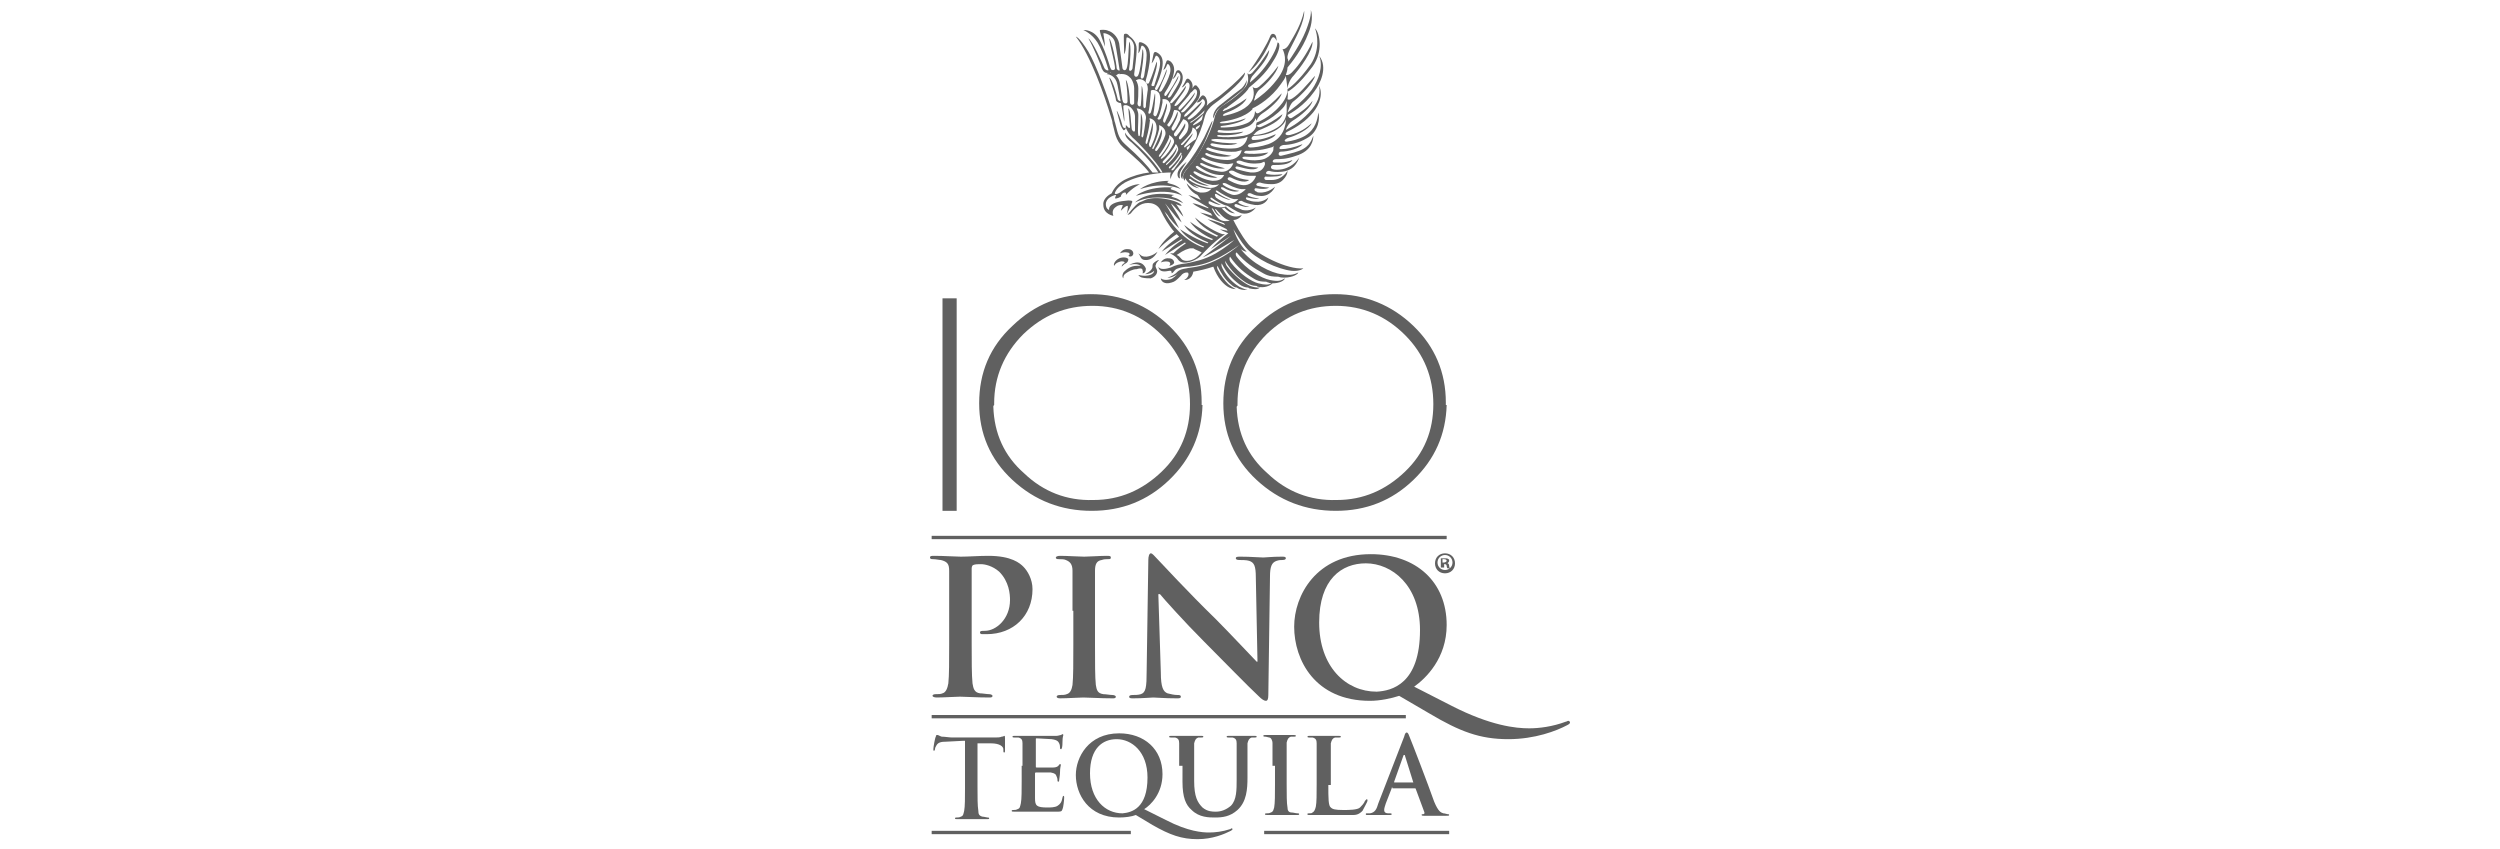 <?xml version="1.0" encoding="utf-8"?>
<!-- Generator: Adobe Illustrator 22.0.1, SVG Export Plug-In . SVG Version: 6.00 Build 0)  -->
<svg version="1.1" id="Layer_1" xmlns="http://www.w3.org/2000/svg" xmlns:xlink="http://www.w3.org/1999/xlink" x="0px" y="0px"
	 viewBox="0 0 300 101.9" style="enable-background:new 0 0 300 101.9;" xml:space="preserve">
<style type="text/css">
	.st0{fill:#606060;}
</style>
<g>
	<path class="st0" d="M113.9,73.3c0-3.4,0-4,0-4.8c0-0.8-0.2-1.1-1-1.3c-0.2,0-0.6-0.1-0.9-0.1c-0.2,0-0.4,0-0.4-0.2
		c0-0.2,0.2-0.2,0.5-0.2c1.2,0,2.6,0.1,3.2,0.1c0.9,0,2.2-0.1,3.3-0.1c2.8,0,3.8,0.9,4.2,1.3c0.5,0.5,1.1,1.5,1.1,2.7
		c0,3.2-2.3,5.4-5.5,5.4c-0.1,0-0.4,0-0.5,0c-0.1,0-0.3,0-0.3-0.2c0-0.2,0.2-0.2,0.6-0.2c1.3,0,3-1.4,3-3.7c0-0.7-0.1-2.2-1.3-3.4
		c-0.8-0.7-1.7-0.9-2.2-0.9c-0.3,0-0.7,0-0.9,0.1c-0.1,0-0.2,0.2-0.2,0.4v9c0,2.1,0,3.8,0.1,4.8c0.1,0.6,0.2,1.1,0.9,1.2
		c0.3,0,0.8,0.1,1.1,0.1c0.2,0,0.4,0.1,0.4,0.2c0,0.2-0.2,0.2-0.4,0.2c-1.5,0-2.9-0.1-3.5-0.1c-0.5,0-1.9,0.1-2.8,0.1
		c-0.3,0-0.5-0.1-0.5-0.2c0-0.1,0.1-0.2,0.4-0.2c0.3,0,0.6,0,0.8-0.1c0.4-0.1,0.6-0.6,0.7-1.2c0.1-0.9,0.1-2.7,0.1-4.8V73.3z"/>
	<path class="st0" d="M128.7,73.3c0-3.4,0-4,0-4.8c0-0.8-0.3-1.1-0.8-1.3c-0.2-0.1-0.5-0.1-0.8-0.1c-0.2,0-0.4,0-0.4-0.2
		c0-0.1,0.2-0.2,0.5-0.2c0.9,0,2.3,0.1,2.9,0.1c0.6,0,1.9-0.1,2.7-0.1c0.3,0,0.5,0,0.5,0.2c0,0.2-0.1,0.2-0.4,0.2
		c-0.2,0-0.4,0-0.7,0.1c-0.6,0.1-0.8,0.5-0.8,1.3c0,0.7,0,1.3,0,4.8v4c0,2.2,0,4,0.1,4.9c0.1,0.6,0.2,1,0.9,1.1
		c0.3,0,0.8,0.1,1.1,0.1c0.2,0,0.4,0.1,0.4,0.2c0,0.2-0.2,0.2-0.4,0.2c-1.5,0-2.9-0.1-3.5-0.1c-0.5,0-1.9,0.1-2.8,0.1
		c-0.3,0-0.4-0.1-0.4-0.2c0-0.1,0.1-0.2,0.4-0.2c0.3,0,0.6,0,0.8-0.1c0.4-0.1,0.6-0.5,0.7-1.1c0.1-0.9,0.1-2.7,0.1-4.9V73.3z"/>
	<path class="st0" d="M139.3,80.7c0,1.8,0.3,2.3,0.8,2.5c0.4,0.1,0.8,0.2,1.2,0.2c0.2,0,0.4,0,0.4,0.2c0,0.2-0.2,0.2-0.5,0.2
		c-1.5,0-2.4-0.1-2.8-0.1c-0.2,0-1.3,0.1-2.4,0.1c-0.3,0-0.5,0-0.5-0.2c0-0.1,0.1-0.2,0.4-0.2c0.3,0,0.7,0,1-0.1
		c0.6-0.2,0.7-0.8,0.7-2.8l0.2-13.3c0-0.4,0.1-0.8,0.3-0.8c0.2,0,0.4,0.3,0.8,0.7c0.3,0.3,3.7,4,7,7.2c1.5,1.5,4.6,4.8,4.9,5.1h0.1
		l-0.2-10.1c0-1.4-0.2-1.8-0.8-2c-0.3-0.1-0.9-0.1-1.2-0.1c-0.3,0-0.4-0.1-0.4-0.2c0-0.2,0.2-0.2,0.6-0.2c1.2,0,2.2,0.1,2.7,0.1
		c0.2,0,1.1-0.1,2.2-0.1c0.3,0,0.5,0,0.5,0.2c0,0.1-0.1,0.2-0.4,0.2c-0.2,0-0.4,0-0.7,0.1c-0.6,0.2-0.8,0.7-0.8,1.9l-0.2,14.2
		c0,0.5-0.1,0.7-0.3,0.7c-0.2,0-0.5-0.2-0.8-0.5c-1.4-1.3-4.3-4.3-6.6-6.6c-2.4-2.4-4.9-5.2-5.3-5.7H139L139.3,80.7z"/>
	<path class="st0" d="M167.9,83.5c-0.9,0.3-2.3,0.6-3.5,0.6c-6.6,0-9.1-4.9-9.1-8.9c0-3.7,2.6-8.7,9.2-8.7c5.4,0,9.1,3.3,9.1,8.5
		c0,4-2.5,6.4-3.9,7.4l4.5,2.3c4.7,2.4,7.7,2.7,9.3,2.7c1.2,0,2.8-0.2,4.4-0.8c0.1,0,0.2-0.1,0.3-0.1c0.1,0,0.2,0.1,0.2,0.2
		c0,0.1-0.1,0.2-0.3,0.3c-1.3,0.7-3.9,1.7-7.1,1.7c-3.4,0-5.8-0.9-9.5-3.1L167.9,83.5z M170.4,75.6c0-5.4-3.4-8-6.5-8
		c-2.9,0-5.6,1.9-5.6,7.1c0,5.3,3.2,8.3,6.9,8.3C167,82.9,170.4,82.1,170.4,75.6z"/>
	<g>
		<path class="st0" d="M159.4,94.2c0,1.6,0,2.5,0.3,2.7c0.2,0.2,0.5,0.3,1.5,0.3c0.6,0,1.7,0,2-0.3c0.2-0.2,0.5-0.5,0.6-0.8
			c0.1-0.1,0.2-0.2,0.2-0.2c0.1,0,0.1,0.1,0.1,0.2c0,0.1-0.4,0.8-0.6,1.2c-0.2,0.2-0.5,0.5-1.1,0.5c-0.9,0-1.7,0-2.3,0
			c-0.6,0-1,0-1.5,0c-0.1,0-0.4,0-0.7,0c-0.3,0-0.6,0-0.8,0c-0.2,0-0.2,0-0.2-0.1c0-0.1,0-0.1,0.2-0.1c0.2,0,0.3,0,0.4-0.1
			c0.2-0.1,0.3-0.3,0.4-0.7c0.1-0.5,0.1-1.5,0.1-2.7v-2.2c0-1.9,0-2.3,0-2.7c0-0.4-0.1-0.6-0.5-0.7c-0.1,0-0.2,0-0.4,0
			c-0.1,0-0.2,0-0.2-0.1c0-0.1,0.1-0.1,0.3-0.1c0.6,0,1.3,0,1.7,0c0.3,0,1.2,0,1.7,0c0.2,0,0.3,0,0.3,0.1c0,0.1-0.1,0.1-0.2,0.1
			c-0.1,0-0.3,0-0.5,0c-0.3,0.1-0.4,0.3-0.5,0.7c0,0.4,0,0.8,0,2.7V94.2z"/>
		<path class="st0" d="M167.1,94.5c-0.1,0-0.1,0-0.1,0.1l-0.7,1.8c-0.1,0.3-0.2,0.6-0.2,0.8c0,0.2,0.1,0.4,0.5,0.4h0.2
			c0.1,0,0.2,0,0.2,0.1c0,0.1-0.1,0.1-0.2,0.1c-0.4,0-0.9,0-1.3,0c-0.1,0-0.8,0-1.4,0c-0.2,0-0.2,0-0.2-0.1c0-0.1,0-0.1,0.1-0.1
			c0.1,0,0.3,0,0.4,0c0.6-0.1,0.8-0.5,1-1.2l3.1-8c0.1-0.4,0.2-0.5,0.3-0.5c0.1,0,0.2,0.1,0.3,0.4c0.3,0.7,2.3,5.9,3,7.9
			c0.5,1.2,0.8,1.3,1.1,1.4c0.2,0,0.4,0.1,0.5,0.1c0.1,0,0.2,0,0.2,0.1c0,0.1-0.1,0.1-0.6,0.1c-0.4,0-1.3,0-2.3,0
			c-0.2,0-0.4,0-0.4-0.1c0-0.1,0-0.1,0.2-0.1c0.1,0,0.2-0.1,0.1-0.3l-1-2.7c0-0.1-0.1-0.1-0.1-0.1H167.1z M169.6,93.9
			C169.7,93.9,169.7,93.9,169.6,93.9l-1-3.2c0-0.1,0-0.1-0.1-0.1s-0.1,0.1-0.1,0.1l-1.1,3.1c0,0.1,0,0.1,0,0.1H169.6z"/>
	</g>
	<path class="st0" d="M115.5,88.9l-1.9,0.1c-0.7,0-1,0.1-1.2,0.4c-0.1,0.2-0.2,0.3-0.2,0.5c0,0.1-0.1,0.2-0.1,0.2
		c-0.1,0-0.1-0.1-0.1-0.2c0-0.2,0.2-1.4,0.3-1.5c0-0.2,0.1-0.2,0.2-0.2c0.1,0,0.2,0.1,0.5,0.2c0.4,0,0.9,0.1,1.3,0.1h5
		c0.4,0,0.7,0,0.9-0.1c0.2,0,0.3-0.1,0.3-0.1c0.1,0,0.1,0.1,0.1,0.3c0,0.3,0,1.2,0,1.5c0,0.1,0,0.2-0.1,0.2c-0.1,0-0.1-0.1-0.1-0.3
		l0-0.1c0-0.3-0.4-0.7-1.5-0.7l-1.6,0v5.3c0,1.2,0,2.2,0.1,2.8c0,0.4,0.1,0.6,0.5,0.7c0.2,0,0.5,0.1,0.6,0.1c0.1,0,0.2,0,0.2,0.1
		c0,0.1-0.1,0.1-0.2,0.1c-0.8,0-1.6,0-2,0c-0.3,0-1.1,0-1.6,0c-0.2,0-0.3,0-0.3-0.1c0-0.1,0.1-0.1,0.2-0.1c0.2,0,0.3,0,0.5-0.1
		c0.3-0.1,0.3-0.3,0.4-0.7c0.1-0.5,0.1-1.6,0.1-2.7V88.9z"/>
	<path class="st0" d="M122.7,91.9c0-2,0-2.3,0-2.7c0-0.4-0.1-0.6-0.5-0.7c-0.1,0-0.3,0-0.5,0c-0.1,0-0.2,0-0.2-0.1
		c0-0.1,0.1-0.1,0.3-0.1c0.3,0,0.7,0,1,0c0.3,0,0.6,0,0.8,0c0.4,0,2.9,0,3.2,0c0.2,0,0.4-0.1,0.5-0.1c0.1,0,0.1-0.1,0.2-0.1
		c0.1,0,0.1,0.1,0.1,0.1c0,0.1-0.1,0.2-0.1,0.8c0,0.1,0,0.7-0.1,0.8c0,0.1,0,0.1-0.1,0.1c-0.1,0-0.1-0.1-0.1-0.2
		c0-0.1,0-0.3-0.1-0.5c-0.1-0.2-0.2-0.4-0.9-0.5c-0.2,0-1.6-0.1-1.8-0.1c-0.1,0-0.1,0-0.1,0.1v3.3c0,0.1,0,0.1,0.1,0.1
		c0.3,0,1.7,0,2,0c0.3,0,0.5-0.1,0.6-0.2c0.1-0.1,0.1-0.2,0.2-0.2c0.1,0,0.1,0,0.1,0.1c0,0.1-0.1,0.3-0.1,0.9c0,0.3-0.1,0.8-0.1,0.9
		c0,0.1,0,0.2-0.1,0.2c-0.1,0-0.1-0.1-0.1-0.1c0-0.1,0-0.3-0.1-0.5c-0.1-0.3-0.2-0.4-0.7-0.5c-0.2,0-1.5,0-1.8,0
		c-0.1,0-0.1,0.1-0.1,0.1v1c0,0.4,0,1.6,0,2c0,0.9,0.2,1.1,1.5,1.1c0.3,0,0.9,0,1.2-0.2c0.3-0.2,0.5-0.4,0.6-1
		c0-0.1,0.1-0.2,0.1-0.2c0.1,0,0.1,0.1,0.1,0.2c0,0.3-0.1,1.2-0.2,1.4c-0.1,0.3-0.2,0.3-0.7,0.3c-1,0-1.7,0-2.2,0
		c-0.5,0-0.9,0-1.3,0c-0.1,0-0.4,0-0.7,0c-0.3,0-0.6,0-0.9,0c-0.2,0-0.3,0-0.3-0.1c0-0.1,0.1-0.1,0.2-0.1c0.2,0,0.3,0,0.5-0.1
		c0.3-0.1,0.3-0.3,0.4-0.7c0.1-0.5,0.1-1.6,0.1-2.7V91.9z"/>
	<path class="st0" d="M136.3,97.8c-0.5,0.2-1.3,0.3-2,0.3c-3.7,0-5.2-2.8-5.2-5.1c0-2.1,1.5-5,5.2-5c3,0,5.2,1.9,5.2,4.9
		c0,2.3-1.4,3.7-2.2,4.2l2.6,1.3c2.7,1.4,4.4,1.5,5.2,1.5c0.7,0,1.6-0.1,2.5-0.4c0.1,0,0.1-0.1,0.2-0.1c0.1,0,0.1,0.1,0.1,0.1
		c0,0.1-0.1,0.1-0.2,0.2c-0.8,0.4-2.2,1-4,1c-1.9,0-3.3-0.5-5.4-1.7L136.3,97.8z M137.7,93.3c0-3.1-1.9-4.6-3.7-4.6
		c-1.7,0-3.2,1.1-3.2,4.1c0,3.1,1.8,4.8,3.9,4.8C135.8,97.5,137.7,97,137.7,93.3z"/>
	<path class="st0" d="M141.5,91.9c0-2,0-2.3,0-2.7c0-0.4-0.1-0.6-0.5-0.7c-0.1,0-0.3,0-0.5,0c-0.1,0-0.2,0-0.2-0.1
		c0-0.1,0.1-0.1,0.3-0.1c0.7,0,1.5,0,1.9,0c0.3,0,1.1,0,1.6,0c0.2,0,0.3,0,0.3,0.1c0,0.1-0.1,0.1-0.2,0.1c-0.1,0-0.2,0-0.4,0
		c-0.3,0.1-0.4,0.3-0.5,0.7c0,0.4,0,0.8,0,2.7v1.8c0,1.9,0.4,2.6,1,3.2c0.6,0.5,1.2,0.5,1.6,0.5c0.6,0,1.2-0.2,1.8-0.7
		c0.7-0.7,0.7-1.9,0.7-3.2v-1.6c0-2,0-2.3,0-2.7c0-0.4-0.1-0.6-0.5-0.7c-0.1,0-0.3,0-0.5,0c-0.1,0-0.2,0-0.2-0.1
		c0-0.1,0.1-0.1,0.3-0.1c0.7,0,1.5,0,1.5,0c0.2,0,1,0,1.5,0c0.2,0,0.3,0,0.3,0.1c0,0.1-0.1,0.1-0.2,0.1c-0.1,0-0.2,0-0.4,0
		c-0.3,0.1-0.4,0.3-0.5,0.7c0,0.4,0,0.8,0,2.7v1.4c0,1.4-0.1,2.9-1.2,3.9c-0.9,0.8-1.8,0.9-2.7,0.9c-0.7,0-1.9,0-2.8-0.9
		c-0.7-0.6-1.1-1.5-1.1-3.4V91.9z"/>
	<path class="st0" d="M152.7,91.9c0-2,0-2.3,0-2.7c0-0.4-0.2-0.7-0.4-0.7c-0.1,0-0.3-0.1-0.5-0.1c-0.1,0-0.2,0-0.2-0.1
		c0-0.1,0.1-0.1,0.3-0.1c0.5,0,1.3,0,1.7,0c0.3,0,1.1,0,1.6,0c0.2,0,0.3,0,0.3,0.1c0,0.1-0.1,0.1-0.2,0.1c-0.1,0-0.2,0-0.4,0
		c-0.3,0.1-0.4,0.3-0.5,0.7c0,0.4,0,0.8,0,2.7v2.3c0,1.2,0,2.3,0.1,2.8c0,0.3,0.1,0.6,0.5,0.6c0.2,0,0.5,0.1,0.7,0.1
		c0.1,0,0.2,0,0.2,0.1c0,0.1-0.1,0.1-0.2,0.1c-0.8,0-1.6,0-2,0c-0.3,0-1.1,0-1.6,0c-0.2,0-0.3,0-0.3-0.1c0-0.1,0.1-0.1,0.2-0.1
		c0.2,0,0.3,0,0.5-0.1c0.3-0.1,0.3-0.3,0.4-0.6c0.1-0.5,0.1-1.6,0.1-2.8V91.9z"/>
	<rect x="111.8" y="64.3" class="st0" width="61.8" height="0.4"/>
	<rect x="111.8" y="85.8" class="st0" width="56.9" height="0.4"/>
	<rect x="111.8" y="99.7" class="st0" width="23.9" height="0.4"/>
	<rect x="151.7" y="99.7" class="st0" width="22.2" height="0.4"/>
	<path class="st0" d="M113.1,54.1V35.8h1.7V43v18.3h-1.7V54.1z"/>
	<path class="st0" d="M144.3,48.6c-0.1,3.5-1.4,6.5-4,9c-2.6,2.5-5.7,3.7-9.3,3.7c-3.6,0-6.8-1.2-9.5-3.7c-2.7-2.5-4-5.6-4-9.2
		c0-3.7,1.3-6.8,4-9.3c2.7-2.6,5.8-3.8,9.4-3.8c3.6,0,6.8,1.3,9.4,3.8c2.6,2.5,3.9,5.6,3.9,9.2c0,0,0,0,0,0.1c0,0,0,0,0,0.1
		c0,0,0,0,0,0.1C144.3,48.6,144.3,48.6,144.3,48.6L144.3,48.6z M119.2,48.8c0.1,3.2,1.3,5.9,3.7,8c2.3,2.2,5.1,3.3,8.3,3.2
		c3.2,0,5.9-1.2,8.2-3.4c2.3-2.2,3.4-4.9,3.4-8.1c0-3.2-1.1-6-3.4-8.3c-2.3-2.3-5.1-3.5-8.3-3.5c-3.2,0-5.9,1.1-8.3,3.4
		c-2.3,2.3-3.5,5.1-3.5,8.3c0,0,0,0.1,0,0.2C119.2,48.7,119.2,48.7,119.2,48.8L119.2,48.8z"/>
	<path class="st0" d="M173.6,48.6c-0.1,3.5-1.4,6.5-4,9c-2.6,2.5-5.7,3.7-9.3,3.7c-3.6,0-6.8-1.2-9.5-3.7c-2.7-2.5-4-5.6-4-9.2
		c0-3.7,1.3-6.8,4-9.3c2.7-2.6,5.8-3.8,9.4-3.8c3.6,0,6.8,1.3,9.4,3.8c2.6,2.5,3.9,5.6,3.9,9.2c0,0,0,0,0,0.1c0,0,0,0,0,0.1
		c0,0,0,0,0,0.1C173.5,48.6,173.5,48.6,173.6,48.6L173.6,48.6z M148.4,48.8c0.1,3.2,1.3,5.9,3.7,8c2.3,2.2,5.1,3.3,8.3,3.2
		c3.2,0,5.9-1.2,8.2-3.4c2.3-2.2,3.4-4.9,3.4-8.1c0-3.2-1.1-6-3.4-8.3c-2.3-2.3-5.1-3.5-8.3-3.5c-3.2,0-5.9,1.1-8.3,3.4
		c-2.3,2.3-3.5,5.1-3.5,8.3c0,0,0,0.1,0,0.2C148.5,48.7,148.5,48.7,148.4,48.8L148.4,48.8z"/>
	<path class="st0" d="M130,3.6c0,0,1,0.4,1.7,1.5c0.8,1.3,1.4,3.6,1.4,3.6l0.3,0c0,0-0.6-2.3-1.4-3.8C131.3,3.5,130,3.6,130,3.6z"/>
	<path class="st0" d="M134.5,8.2c0,0.4-0.4,0.3-0.5,0c0-0.5-0.6-3.4-0.9-3.6c0.2,1.3,0.7,3,0.7,3.6c0,0.3-0.5,0.3-0.6-0.1
		c-0.1,0.2,0.1,0.7,0.1,0.7l0.6,0.3c0,0,0.2-0.3,0.7-0.3C134.6,8.6,134.6,8.3,134.5,8.2z"/>
	<path class="st0" d="M134.7,12c-0.1,0.3-0.6,0.1-0.6-0.2c-0.1-0.5-0.6-2.3-1-2.5c0.4,1.1,0.8,2.4,0.8,2.6c0,0.2,0.1,0.3,0.3,0.4
		c0.2,0.1,0.3,0,0.5,0.2C134.7,12.3,134.7,12.3,134.7,12z"/>
	<path class="st0" d="M133.2,8.3c-0.2,0.3-0.6,0.1-0.7-0.2c-0.2-0.5-1.4-3.2-1.9-3.5c0.5,0.8,1.6,3.4,1.6,3.6
		c0.1,0.2,0.2,0.4,0.4,0.5c0.2,0.1,0.4,0,0.6,0.1L133.2,8.3z"/>
	<g>
		<path class="st0" d="M134.1,24.7c0.2-0.1,0.4-0.1,0.6-0.1c0.1,0-0.1,0.3-0.2,0.7c0.4-0.4,0.6-0.6,0.8-0.6c0.1,0,0,0.7-0.1,1
			c0.1-0.2,0.6-1.1,0.6-1.3c0.1-0.1,0.1-0.3,0-0.3c-0.1,0-0.2-0.1-0.8,0c-2.2,0.2-1.9,1.1-1.9,1.1s-0.4-0.1-0.4-0.7
			c0-0.7,0.8-1,1.1-1.1c0.1,0,0.2,0,0.1,0.1c-0.1,0.2-0.1,0.3-0.1,0.3c0.2,0.1,0.7-0.2,0.7-0.2c0-0.2,0.2-0.5,0.5-0.5
			c0.2,0,0.1,0.3,0.1,0.3c0.8-0.9,1.7-1.3,1.7-1.3c-0.8,0-1.6,0.4-2.4,1c-0.5,0.3-0.7,0.2-0.6,0c0.2-0.5,0.7-0.9,1.2-1.2
			c1.9-1,4.5-1.2,5.5-1.2c-0.1,0.3-0.1,0.6,0,0.8c0-0.3,0.2-0.8,0.9-1.5c1.4-1.5,2.6-3.6,3.2-6.1c0.1-0.3,0.2-0.6,0.7-1.1
			c0.3-0.3,0.8-0.6,1.4-1.1c2.6-2.1,2.7-2.7,2.7-3c-0.2,0.2-0.7,0.9-2.9,2.7c-0.5,0.4-1,0.7-1.4,1c-0.1,0.1-0.2,0.2-0.3,0.3
			c0.1-0.3,0.1-0.6-0.1-1c-0.2-0.3-0.4-0.3-0.5-0.2c-0.1,0.1-0.2,0.2-0.6,0.8c0.5,0,0.6-0.4,0.7-0.4c0.2,0,0.5,0.4,0.1,0.9
			c-0.6,0.8-1.2,1.3-1.6,1.5c-0.2,0.1-0.4,0-0.2-0.2c0.8-0.8,1.7-1.6,1.6-1.9c-0.5,0.5-1.2,1.2-1.8,1.7c-0.3,0.2-0.4,0.1-0.2-0.2
			c0.5-0.5,1.3-1.3,1.6-1.8c0.3-0.6,0.3-1.1-0.1-1.5c-0.1-0.2-0.3-0.2-0.4-0.1c-0.1,0.1-0.2,0.3-0.6,0.9c0.4-0.1,0.5-0.5,0.7-0.5
			c0.2,0,0.4,0.3,0.1,1c-0.3,0.5-0.8,1.1-1.3,1.6c-0.3,0.3-0.6,0.2-0.4,0c0.8-0.9,1.6-1.8,1.6-2.2c-0.5,0.7-1,1.3-1.7,2
			c-0.2,0.2-0.4,0-0.2-0.3c0.4-0.5,1.1-1.2,1.4-1.7c0.3-0.6,0.3-1.1-0.1-1.5c-0.2-0.2-0.3-0.2-0.4-0.1c-0.1,0-0.1,0.3-0.6,1
			c0.4-0.1,0.5-0.6,0.7-0.6c0.2,0,0.4,0.3,0.1,1c-0.2,0.5-0.7,1.1-1.2,1.6c-0.3,0.3-0.6,0.3-0.4,0c0.6-1,1.4-1.8,1.3-2.2
			c-0.5,0.7-0.9,1.3-1.6,2c-0.2,0.2-0.4,0.1-0.2-0.2c0.4-0.5,1-1.4,1.3-2.1c0.2-0.6,0.2-1.1-0.2-1.5c-0.1-0.1-0.3-0.1-0.4,0
			c-0.1,0.1-0.1,0.3-0.5,1c0.4-0.2,0.5-0.7,0.6-0.8c0.1,0,0.5,0.2,0.3,0.9c-0.2,0.6-0.7,1.3-1,1.8c0,0,0,0,0,0
			c-0.2,0.4-0.6,0.4-0.4,0.1c0.5-1.1,1.3-2,1.2-2.4c-0.4,0.8-0.8,1.5-1.4,2.3c-0.2,0.3-0.4,0-0.2-0.3c0.4-0.6,0.9-1.5,1-2.1
			c0.2-0.7,0.1-1.2-0.3-1.6c-0.3-0.2-0.4-0.2-0.5-0.1c-0.1,0.2-0.1,0.3-0.4,1.1c0.4-0.2,0.4-0.7,0.5-0.7c0.1-0.1,0.5,0.3,0.3,1.1
			c-0.2,0.7-0.6,1.5-1,2.1c-0.2,0.2-0.4,0.1-0.3-0.1c0.4-1.1,1-2.1,0.9-2.5c-0.3,0.8-0.6,1.6-1.1,2.4c-0.1,0.2-0.3,0.1-0.3-0.1
			c0.3-0.6,0.8-1.8,0.9-2.7c0.1-0.8-0.1-1.2-0.5-1.5c-0.3-0.2-0.4-0.2-0.5-0.1c-0.1,0.1-0.1,0.4-0.3,1.3c0.3-0.3,0.4-0.8,0.5-0.9
			c0.1-0.1,0.6,0.2,0.5,1.1c-0.1,0.8-0.5,1.8-0.7,2.5c-0.2,0.1-0.4,0-0.3-0.2c0.2-0.7,0.8-2.3,0.6-2.7c-0.3,0.9-0.5,1.6-0.9,2.5
			c-0.1,0.3-0.5,0.1-0.4-0.3c0.2-0.6,0.5-2,0.5-2.8c0-0.8-0.2-1.2-0.6-1.5c-0.3-0.2-0.6-0.3-0.7-0.2c-0.1,0.1,0,0.4-0.1,1.3
			c0.3-0.3,0.3-0.9,0.4-0.9c0.1-0.1,0.6,0.2,0.6,1.1c0,0.8-0.2,1.8-0.3,2.5c0,0,0,0,0,0c-0.1,0.5-0.5,0.4-0.4,0
			c0.1-0.5,0.5-2.9,0.2-3.2c-0.1,1.2-0.3,2.7-0.5,3.1c-0.1,0.3-0.5,0.3-0.5-0.1c0.1-0.8,0.3-2.2,0.3-3c0-0.8-0.5-1.3-0.9-1.6
			C135.3,4,135,4,134.9,4.1c-0.1,0.1,0,1.4,0,2.4c0.3-0.4,0.2-1.9,0.3-2c0.1-0.1,0.9,0.3,0.9,1.2c0,0.6-0.1,1.7-0.2,2.5
			c-0.1,0.4-0.5,0.4-0.4,0c0.1-0.5,0.3-2.9,0-3.2c-0.1,1.2-0.1,2.7-0.3,3.2c-0.1,0.3-0.4,0.3-0.5,0c-0.1-0.8-0.3-2.2-0.4-3
			c-0.2-0.9-0.9-1.4-1.3-1.5c-0.4-0.2-0.9-0.1-1-0.1c-0.1,0.1,0.2,0.9,0.6,2c0-0.5-0.2-1.5-0.2-1.6c0.1-0.1,1.2,0.2,1.4,1.1
			c0.2,0.9,0.5,3,0.6,3.6c0,0.1,0,0.1,0,0.1s0,0,0,0c0,0,0,0,0,0c-0.1,0-0.1,0-0.1,0.1c0.8-0.1,1.1,0.2,1.4,0.5
			c0.3,0.4,0.4,0.9,0.4,1.2c0,0.7,0,1.4,0,1.8c-0.1,0.3-0.5,0.2-0.5-0.1c0-0.5-0.2-2.5-0.5-2.7c0.2,1.3,0.2,2,0.2,2.6
			c0,0.3-0.5,0.3-0.6-0.1c0,0,0,0,0,0c-0.1-0.6-0.2-1.4-0.3-2c-0.2-1.5-1.5-1.5-1.6-1.2c0.3,0,1.1,0.2,1.3,1.3
			c0.3,1.6,0.6,3,0.8,4.4c0.1-0.5-0.1-1.2-0.1-1.8c0,0,0-0.1,0-0.1c0.1-0.1,0.4-0.2,0.9,0.2c0.2,0.2,0.5,0.6,0.5,1.1
			c0,0.7,0,1.2,0,1.6c0,0,0,0,0,0c0,0.4-0.4,0.1-0.4-0.2c-0.1-0.7-0.1-2.2-0.4-2.4c0.1,1.1,0.1,1.4,0.2,2.2c0,0.2-0.1,0.2-0.2,0.1
			c-0.1-0.1-0.2-0.2-0.3-0.3c0,0.1,0,0.2,0,0.3c-0.1,0.1-0.3,0.1-0.4-0.2c-0.2-0.8-0.6-1.8-0.7-1.8c0.1,0.3,0.4,1.6,0.5,1.8
			c0.1,0.2,0.2,0.4,0.3,0.5c0.1,0.1,0.3-0.1,0.3-0.3c0.1,0.3,0.3,0.7,0.8,1.2c0.5,0.4,3,3,3.6,4.2c-0.1,0-0.2,0-0.2,0
			c-0.9-1.5-2.7-3.2-3.4-3.8c-0.4-0.4-0.7-0.6-0.9-1c0,0.2,0,0.6,0.8,1.2c0.8,0.7,2.6,2.6,3.2,3.6c-0.2,0-0.4,0-0.7,0
			c-0.6-0.8-1.5-1.8-3.3-3.4c-0.9-0.8-0.9-1.6-1.2-2.6c-0.1-0.2-0.1-0.5-0.2-0.8c-0.6-2.2-2.1-6.2-3-7.7c-1.1-1.8-1.5-1.8-1.5-1.8
			c1.7,2.1,3.5,7.2,4.2,9.6c0.1,0.3,0.2,0.6,0.2,0.8c0.3,1,0.3,2,1.3,2.9c1.6,1.4,2.4,2.1,3.1,3c-0.9,0.1-2,0.4-3,0.9
			c-0.7,0.4-1.2,0.9-1.5,1.6l0,0c0,0-1.1,0.5-1,1.4c0,1.1,1.2,1.3,1.2,1.3C133.4,25.3,133.6,25,134.1,24.7z M143.3,14.8
			c0.7-0.6,1-0.9,1.1-1.1c-0.1,0.2-0.1,0.5-0.2,0.7c-0.3,0.3-0.7,0.5-0.9,0.6C143.1,15.1,143.1,15,143.3,14.8z M142.5,18
			c0,0-0.1-0.1-0.1-0.3c0.1-0.1,0.3-0.2,0.4-0.3C142.8,17.6,142.7,17.8,142.5,18z M141.8,18.4c-0.2,0.4-0.6,1-1.3,1.7
			c-0.2,0.2-0.3,0.1-0.2-0.1c0.4-0.3,1-1,1.4-1.7c0,0,0,0,0-0.1c0,0,0,0,0,0C141.7,18.3,141.7,18.3,141.8,18.4z M136.6,13.8
			c0-0.3-0.1-0.5-0.2-0.8c0,0,0,0,0,0c1,0.1,1.2,1,1.1,1.3c-0.1,0.8-0.2,1.5-0.3,2c-0.1,0.4-0.3,0.1-0.2-0.2c0.1-0.7,0.2-2-0.1-2.5
			c0,0.6,0,1.4-0.1,2.5c0,0.3-0.2,0.3-0.2,0.1C136.5,15.8,136.6,15,136.6,13.8z M138,14.2c0.8,0.2,0.8,1,0.8,1.3
			c-0.1,0.9-0.5,1.7-0.7,2.1c-0.1,0.2-0.3-0.2-0.2-0.4c0.2-0.6,0.6-1.9,0.4-2.5c-0.1,0.6-0.3,1.3-0.6,2.4c-0.1,0.3-0.3,0.2-0.2-0.2
			c0.1-0.4,0.4-1.4,0.5-2.5C137.9,14.3,137.9,14.2,138,14.2C137.9,14.2,138,14.2,138,14.2z M140.8,13.5c0-0.1,0.1-0.2,0.1-0.3
			c0.2,0,0.6,0,0.8,0.5c0,0,0,0.1,0,0.1c0,0,0,0,0,0l0,0c0,0.2-0.1,0.5-0.1,0.6c-0.3,0.6-0.5,1-0.7,1.2c0,0,0,0,0,0
			c-0.1,0.2-0.4,0-0.3-0.3c0.2-0.4,0.9-1.5,0.7-1.9c-0.1,0.2-0.3,0.9-0.9,1.7c-0.1,0.2-0.4,0-0.3-0.2
			C140.2,14.8,140.6,14.3,140.8,13.5z M142,14.3c0.7,0.2,0.7,0.8,0.5,1.4c-0.1,0.3-0.5,0.7-0.8,1c-0.2,0.1-0.3-0.1-0.2-0.3
			c0.3-0.5,0.9-1.2,0.7-1.6c-0.1,0.2-0.4,0.8-1,1.5c-0.2,0.2-0.4-0.1-0.3-0.3c0.2-0.3,0.5-0.7,0.9-1.4
			C141.9,14.5,141.9,14.4,142,14.3C142,14.3,142,14.3,142,14.3z M140,19.8c-0.1,0-0.1-0.1,0-0.2c0.5-0.4,1.3-1.4,1.2-1.9
			c-0.2,0.5-0.6,1-1.4,1.8c-0.2,0.2-0.4,0-0.2-0.2c0,0,0,0,0,0c0.4-0.4,1-1.1,1.4-1.8c0-0.1,0-0.1,0.1-0.2l0.1,0.1
			c0.1,0.2,0.3,0.5,0.1,0.8C141,18.9,140.3,19.5,140,19.8z M139.4,18.8c0.4-0.5,1.2-1.6,1.1-2.1c-0.2,0.5-0.5,1.1-1.2,2
			c-0.2,0.2-0.3,0.1-0.2-0.1c0.3-0.4,0.9-1.3,1.2-2.1c0-0.1,0-0.2,0-0.3c0.3,0.2,0.8,0.6,0.5,1.1c-0.3,0.6-0.8,1.3-1.2,1.6l0,0
			C139.3,19.2,139.2,19,139.4,18.8z M142.3,17.6c0,0-0.1,0.1-0.1,0.1c-0.1,0-0.2-0.1,0-0.3c0.4-0.5,1-1.2,0.9-1.4
			c-0.1,0.2-0.5,0.6-1.1,1.3c-0.2,0.2-0.4,0.1-0.2-0.1c0.2-0.2,0.6-0.6,1-1.1c0.2-0.2,0.3-0.6,0.3-0.8c0.8,0.3,0.5,1.2,0.4,1.4
			C143,17,142.6,17.4,142.3,17.6z M139.1,15c0.9,0.4,0.8,1.1,0.7,1.3c-0.2,0.6-0.6,1.3-0.9,1.7c-0.2,0.3-0.4,0-0.2-0.2
			c0.4-0.6,0.9-1.7,0.7-2.3c-0.2,0.6-0.4,1.2-0.9,2.2c-0.1,0.3-0.3,0.2-0.2,0c0.2-0.4,0.6-1.3,0.8-2.2
			C139.1,15.3,139.1,15.2,139.1,15C139.1,15,139.1,15,139.1,15z M139.2,15C139.2,15,139.2,15,139.2,15C139.2,15,139.2,15,139.2,15z
			 M143.5,15.5c0-0.1,0-0.2,0-0.2c0.1-0.1,0.3-0.2,0.5-0.3c0,0,0,0,0,0.1C143.9,15.3,143.6,15.6,143.5,15.5z M139.5,12
			C139.5,12,139.5,12,139.5,12C139.5,12,139.5,12,139.5,12C139.5,12,139.5,12,139.5,12z M139.5,12.3c0-0.1,0-0.2,0-0.4
			c0.2,0,0.6-0.1,0.9,0.5c0.1,0.2,0.1,0.6,0,0.9c-0.2,0.6-0.5,1.1-0.6,1.4c-0.1,0.1-0.3-0.1-0.2-0.4c0.1-0.4,0.6-1.6,0.4-1.9
			c-0.1,0.2-0.3,1.1-0.7,1.8c-0.1,0.2-0.4,0.2-0.4,0C139.1,14,139.3,13.3,139.5,12.3z M137.5,9.9c0.2,0.2,0.3,0.7,0.2,1.1
			c-0.1,0.8-0.2,1.4-0.2,1.8c-0.1,0.3-0.3,0.2-0.3-0.1c0-0.5,0-2.1-0.2-2.4c0,0.3,0,1.3-0.1,2.3c0,0.3-0.4,0.2-0.4-0.2
			c0.1-0.5,0.1-1.1,0.1-1.8c0-0.3-0.1-0.7-0.3-1c0,0,0.1,0,0.1,0c0,0,0,0,0,0C136.7,9.4,137.2,9.5,137.5,9.9z M140.6,20.6
			C140.6,20.6,140.6,20.6,140.6,20.6C140.6,20.6,140.6,20.6,140.6,20.6C140.6,20.6,140.6,20.6,140.6,20.6z M141.4,19.6
			c-0.2,0.3-0.4,0.5-0.5,0.7c-0.2,0.2-0.4,0.2-0.3,0c0.4-0.4,1.2-1.3,1.2-1.8c0.1,0.2,0.1,0.4-0.1,0.7
			C141.6,19.3,141.5,19.4,141.4,19.6z M144.6,13.2c-0.1,0.1-0.1,0.3-0.2,0.4c0,0,0,0,0,0c-0.1,0.1-0.7,0.6-1.3,1
			c-0.2,0.2-0.4,0.1-0.2,0C143.3,14.4,144,13.8,144.6,13.2z M138.3,10.8c0.2,0,0.5,0,0.8,0.4c0.1,0.2,0.2,0.7,0.1,1.1
			c-0.1,0.7-0.2,1.1-0.4,1.5c0,0,0,0,0,0c-0.1,0.3-0.4,0.1-0.4-0.1c0.1-0.5,0.3-2.1,0.2-2.5c-0.1,0.2-0.2,1.4-0.5,2.3
			c-0.1,0.2-0.3,0.2-0.3,0c0.1-0.3,0.2-1.1,0.3-2.4c0-0.1,0-0.1,0-0.2C138.2,10.8,138.2,10.8,138.3,10.8z"/>
		<path class="st0" d="M140.3,21.7c-2.3,0-3.5,1-3.5,1c3-1,4.9,0,4.9,0c-0.7-0.7-1.5-0.6-1.6-0.8C140,21.8,140.3,21.7,140.3,21.7z"
			/>
		<path class="st0" d="M136.2,24.3c1-0.5,1.9-0.6,2.8-0.6c1.8,0,3,0.7,3,0.7c-0.6-0.7-1.3-0.7-1.4-0.8c-0.1-0.1,0.3-0.2,0.3-0.2
			C137.5,22.8,136.2,24.3,136.2,24.3z"/>
		<path class="st0" d="M141.9,23.5c-0.7-0.7-1.3-0.7-1.4-0.8c-0.1-0.1,0.2-0.2,0.2-0.2c-3-0.2-4.4,1-4.4,1
			C140.1,22.4,141.9,23.5,141.9,23.5z"/>
		<path class="st0" d="M139.3,23.8c-1-0.1-1.7,0.1-1.9,0.2c-0.2,0.1-0.4,0.2-0.7,0.3c-0.6,0.4-1.4,1.5-1.4,1.5s0.3-0.1,0.4-0.2
			c0.3-0.4,0.6-0.7,1.1-1c0.7-0.4,2-0.4,2.5,0.7c0.4,0.8,0.9,1.7,1.6,2.5c-0.5,0.4-1.4,1.2-1.9,2.1c1-1,1.9-1.6,2.2-1.8
			c0.1,0.1,0.2,0.2,0.3,0.3c-0.3,0.2-1.4,0.9-2.1,1.8c1.3-0.8,2.1-1.3,2.4-1.5c0,0,0.1,0.1,0.1,0.1c-0.4,0.2-1.4,0.9-2.1,1.8
			c1.3-0.8,2.1-1.3,2.4-1.5c0,0,0.1,0.1,0.1,0.1c-0.3,0.2-0.9,0.6-1.5,1.2c-0.1,0-0.2,0-0.4,0c0.6,0.3,0.8,0.5,1,0.8
			c0.6,0.7,2,0.1,2.6-0.4c0.3-0.3,1.4-1.6,3-2.7c-0.1,0-0.2,0-0.3,0l0,0c0,0-1.4-0.4-3.3-2c0.6,1.1,2.2,1.9,2.8,2.2
			c-0.1,0-0.1,0.1-0.2,0.1c-0.4-0.2-1.7-0.7-3.2-1.8c0.7,1.1,2.2,1.9,2.8,2.1c-0.1,0-0.1,0.1-0.2,0.1c-0.6-0.2-1.9-0.7-3.3-1.8
			c0.6,1.1,2.2,1.8,2.9,2.1c0,0-0.1,0.1-0.1,0.1c-0.6-0.2-1.8-0.7-3.3-1.7c0.8,1.2,2.2,1.8,2.9,2.1c0,0-0.1,0.1-0.1,0.1
			c-2.3-0.8-4-2.9-4.7-4.4c0.1,0.2,0.4,0.4,0.6,0.8c0.6,0.8,1.2,1.3,1.2,1.3s-0.6-1.2-1-1.8c-0.3-0.6-0.7-1.2-0.7-1.2
			s0.4,0.5,0.9,1.1c0.6,0.8,1.1,1.2,1.1,1.2s-0.3-0.7-0.7-1.3c-0.4-0.6-0.6-1-0.6-1s0.3,0.2,0.7,0.7c0.4,0.4,0.4,0.5,0.8,0.9
			c0,0-0.1-0.4-0.6-1.1c-0.1-0.2-0.2-0.3-0.3-0.4c0.3,0.1,0.5,0.2,0.7,0.2C141.7,24.3,140.4,23.9,139.3,23.8z M143.8,30.7
			c-0.6,0.6-1.6,0.8-2,0.4c-0.2-0.2-0.3-0.4-0.6-0.5c1-0.7,1.3-0.7,1.6-0.8c0.2,0,0.4,0,0.4,0l0,0c0.3,0.2,0.7,0.3,1,0.5
			C144.1,30.4,144,30.5,143.8,30.7z"/>
		<path class="st0" d="M137,30.7c-0.1-0.1-0.3-0.2-0.4-0.3c0.1,0.1,0.2,0.3,0.3,0.5c0.1,0.2,0.3,0.3,0.5,0.3c1,0.1,1.5-1,1.5-1
			c0,0-0.5,0.5-1.3,0.6C137.4,30.8,137.2,30.8,137,30.7z"/>
		<path class="st0" d="M135.4,30.7c0.3,0.2,0.6,0,0.6-0.3c0-0.2-0.2-0.5-0.6-0.5c-0.7-0.1-1,0.5-1,0.5c0,0,0.4-0.2,0.9-0.1
			C135.5,30.3,135.7,30.5,135.4,30.7z"/>
		<path class="st0" d="M140.9,31.5c0-0.2-0.2-0.5-0.6-0.5c-0.7-0.1-1,0.5-1,0.5c0,0,0.4-0.2,0.9-0.1c0.1,0,0.4,0.2,0.1,0.5
			C140.5,31.9,140.9,31.7,140.9,31.5z"/>
		<path class="st0" d="M134.6,32c0.2-0.2,0.3-0.3,0.5-0.4c0.2-0.1,0.3-0.3,0.3-0.5c-0.1-0.2-0.6-0.3-1.1-0.1
			c-0.6,0.3-0.7,0.8-0.6,0.9c0.1-0.2,0.3-0.4,0.7-0.5c0.3-0.1,0.7,0,0.5,0.2C134.8,31.6,134.6,31.8,134.6,32z"/>
		<path class="st0" d="M137.1,32.4c0,0.1,0.1,0.2,0,0.4c0.3,0,0.4-0.3,0.4-0.5c0,0,0-0.1,0-0.1c-0.6-1.3-2-0.4-2-0.4
			c0.7-0.2,1.1-0.1,1.4,0.1c-0.1,0-0.3,0-0.5,0c-0.7,0-1.2,0.4-1.5,0.7c-0.2,0.2-0.3,0.6-0.1,0.8c0-0.2,0-0.4,0.3-0.6
			c0.3-0.2,0.8-0.5,1.3-0.5C137,32.1,137.1,32.3,137.1,32.4z"/>
		<path class="st0" d="M139.1,31.2c-0.2,0-0.5,0.2-0.7,0.4c-0.1,0.1-0.1,0.3-0.1,0.4c0,0.5-0.9,0.9-0.9,0.9c0.5,0,0.9-0.2,1.1-0.4
			c0,0.2-0.2,0.4-0.5,0.5c-0.6,0.2-1.4,0-1.4,0c0,0,0.1,0.2,0.4,0.3c0.4,0.1,0.8,0.1,1.1,0.1c0.6-0.2,0.9-0.7,0.7-1.1
			c-0.1-0.2-0.2-0.4-0.1-0.5C138.7,31.6,138.9,31.4,139.1,31.2z"/>
		<path class="st0" d="M144.7,16.7c0.3-0.7,0.8-1.9,0.8-2.2c-0.1,0-0.7,1.4-1,2c-0.6,1.1-1.3,2.3-2.3,3.5c-0.9,1.1-0.3,1.5-0.3,1.5
			s-0.1-0.5,0.5-1.2C143.4,19.3,144.2,17.9,144.7,16.7z"/>
		<path class="st0" d="M154.5,15.8c0.6-0.3,1.8-0.9,2.8-2c0.7-0.7,1.6-2.2,1-3.5c0.2,1.2-0.2,2.1-1.2,3.2c-1.2,1.3-2.5,1.9-2.8,2.1
			c0.2-0.6,0.5-0.9,0.8-1.1c1-0.6,2.3-1.7,2.4-2.4c-0.6,0.8-1.3,1.3-2.4,2c-0.4,0.3-0.6-0.3-0.6-0.3c0,0,0,0,0,0
			c0.4-0.2,2-1.1,3.2-2.8c0.7-0.9,1.7-2.9,0.6-4.3c0.5,1.2,0,2.8-0.9,4.1c-1.2,1.6-2.7,2.5-2.9,2.7c0,0,0,0,0,0
			c0.1-0.2,0.3-1.1,0.8-1.4c0.9-0.7,2.4-2.3,2.5-3c-1,1.1-1.9,2.2-2.7,2.7c-0.3,0.2-0.5,0.2-0.6,0.1c0.1-0.6,0-1,0-1
			c0,0,0,0.8-0.9,1.8c-1.3,1.5-2.8,2-2.8,2l-0.1,0.4c0,0,1.8-0.6,3.2-2.1c0.3-0.3,0.4-0.6,0.5-0.9l0,1.3c0,0,0,0,0,0
			c0,0,0,1.2-1.1,1.9c-1.1,0.7-2.3,0.9-2.9,0.9c0.1-0.1,0.1-0.1,0.2-0.2l0,0c0,0,0.2-0.3,0.8-0.5c0.7-0.3,2.3-1,2.5-1.8
			c-1,0.8-1.8,1.2-2.5,1.5c-0.4,0.2-0.6-0.1-0.6-0.1c0,0,0-0.1,0-0.1c-0.1,0.4-0.4,1.1-1.6,1.3c-1.3,0.2-2.4,0.2-3,0.1
			c-0.3-0.1-0.1-0.2,0.1-0.2c0.6,0.1,2.5,0,2.9-0.4c-1.2,0.2-2.1,0.2-2.9,0.1c-0.3,0-0.2-0.3,0-0.3c0.6,0.1,2,0.2,3.4-0.4
			c0.5-0.2,0.7-0.5,0.9-0.8c0-0.1,0-0.1,0.1-0.2c0,0.2,0.1,0.3,0.1,0.3s0.1-0.5,0.7-0.9c0.8-0.5,2.2-1.7,2.3-2.4
			c-1,1.1-1.8,1.7-2.5,2.2c-0.4,0.3-0.5,0.2-0.6,0.1c0-0.1-0.1-0.1-0.1-0.2c0,0.8-0.5,1.3-1,1.5c-1.2,0.5-2.4,0.5-3.1,0.5
			c-0.1-0.1,0-0.2,0.2-0.2c1-0.1,2.5-0.5,2.8-0.9c-1.1,0.4-2,0.6-2.9,0.6c-0.3,0-0.3-0.1,0-0.2c0.9-0.1,2.8-0.5,3.7-1.5
			c0,0,0,0,0-0.1c0.7-0.3,2.3-1.3,3.4-2.9c0.3-0.4,0.5-0.7,0.6-1l0.2,1.5c0,0,0,0,0,0l0,0.4c0.1,0,1.3-0.7,3-3
			c1.3-1.8,0.9-4,0.3-4.6c0.3,0.8,0.6,2.6-0.5,4.3c-1.5,2.1-2.6,2.9-2.8,3c0-0.2,0.1-1,0.8-1.7c0.6-0.7,2.3-2.9,2.2-4
			c-0.7,1.5-1.7,2.9-2.3,3.5c-0.5,0.6-0.8,0.5-0.9,0.5c0.1-0.3,0.2-0.6,0.2-0.9c0.5-0.6,1.8-2.2,2.5-4.1c0.5-1.2,0.5-2.2,0.3-2.8
			c0,0.3,0.1,0.7-0.6,2.5c-0.7,1.7-1.7,3.1-2.1,3.7c0-0.1,0-0.2-0.1-0.4l0,0c0,0-0.1-0.3,0.3-1.1c0.6-1.2,1.8-3.3,1.7-4.6
			c-0.4,1.7-1.1,2.8-1.8,4c-0.4,0.7-0.8,0.6-0.8,0.6l0.1,0.2c0.1,0.3,0.7,1.6-0.8,3.5c-1,1.3-2,2-2.7,2.5c0-0.1,0-0.2,0.1-0.4
			c0,0,0,0,0-0.1c0.1-0.2,0.2-0.6,0.6-0.9c0.7-0.5,2-1.9,2.2-2.8c-0.9,1.2-1.6,1.9-2.3,2.5c-0.5,0.4-0.8,0-0.8,0s0.5,1.1-0.3,2
			c-0.7,0.9-2.2,1.3-3.1,1.5c-0.3,0-0.1-0.2,0.1-0.3c0.8-0.3,2.2-0.9,2.6-1.8c-1.1,0.8-1.9,1.2-2.7,1.5c-0.2,0.1-0.2,0-0.1-0.1
			c0.1-0.1,0.1-0.1,0.2-0.2c0,0,0,0,0,0c0,0,0,0,0,0c0,0,0,0,0.1,0c0.5-0.4,2-1.4,2.6-2.2c0.1-0.1,0.1-0.2,0.2-0.3
			c0.6-0.5,2-1.6,2.9-3.2c0.6-0.9,0.8-1.7,0.7-2c0-0.1-0.1-0.2-0.2-0.2c0,0,0,0.6-0.8,1.9c-0.9,1.5-2,2.5-2.5,2.9
			c0-0.2,0.1-0.6,0.4-0.9c0.9-1,1.9-2.2,1.9-3c-0.8,1.2-1.2,1.8-2,2.7c-0.3,0.3-0.5,0.2-0.5,0.2c0,0,0-0.1-0.1-0.1
			c0.1,0.5,0.2,1.1-0.3,1.7c-0.8,1-2.4,2-2.7,2.2c-0.5,0.3-0.7,0.7-0.9,1.2c-0.1,0.5-0.7,2.9-2.8,5.7c-0.2,0.2-0.5,0.6-0.8,1
			c-0.2,0.3-0.4,0.7,0,1.1c0-0.1,0-0.2,0-0.3c0,0,0.1,0.1,0.1,0.1c0,0.1,0.7,1,1.6,1.1c0,0-0.4-0.2-0.8-0.5c0.4,0.2,0.9,0.4,1.5,0.5
			c0.3,0.1,0.6,0.1,0.8,0c0,0,0,0,0,0c-0.4,0.6-1.1,0.5-1.4,0.5c-0.8-0.2-1.2-0.7-1.6-1.1c0.1,0.4,0.6,1.1,1.3,1.4
			c0.1,0.1,0.2,0.3,0.4,0.6c-0.7-0.3-1.1-0.5-1.5-0.6c0.5,0.4,1.4,0.9,2.4,1.5c0,0,0,0.1,0,0.1c-0.8-0.3-1.5-0.6-1.9-0.6
			c0.5,0.4,1.2,0.7,2.2,1.2c0.1,0.1,0.1,0.2,0.2,0.3c-0.6-0.2-1-0.3-1.5-0.4c0.7,0.4,1.5,0.8,2.9,1.3c0,0.1,0.1,0.1,0.1,0.2
			c-0.7-0.3-1.3-0.5-2.1-0.7c0.6,0.4,1.5,0.8,2.3,1.2c0,0.1,0.1,0.1,0.1,0.2c-0.3-0.1-0.6-0.1-0.9-0.2c0.1,0.1,0.5,0.3,1,0.5
			c-0.6,0.4-1.6,1.3-2.1,1.9c1.2-0.8,2.1-1.4,2.4-1.6c0,0,0,0,0,0c-0.1,0.1-1.5,1.2-3.4,2.6c1.2-0.5,3.3-1.8,3.8-2.1c0,0,0,0,0,0
			c-0.2,0.2-1,0.9-2.2,1.6c-1.4,0.8-2.6,1-3.5,1.2c-0.9,0.1-1.3,0.2-1.9,0.5c-0.6,0.2-1.3,0.3-1.5-0.1c0.1,0.7,0.8,0.6,1.3,0.5
			c0.1,0,0.3-0.1,0.3,0.3c0.3-0.1,0.3-0.5,0.8-0.6c0.3-0.1,0.6-0.2,1.3-0.2c1.6-0.2,2.4-0.5,3.6-1.1c1.1-0.6,2-1.2,2.4-1.5
			c0,0,0,0,0,0c-0.3,0.3-1.6,1.3-2.9,1.9c-1.7,0.8-3.1,0.8-3.4,0.9c-0.1,0-0.6,0.1-0.8,0.2c-0.2,0.1-0.3,0.2-0.5,0.4
			c-0.5,0.4-1,0.5-1,0.5c0.3,0.1,1-0.2,1.3-0.5c-0.2,0.2-0.6,0.6-0.9,0.7c-0.7,0.2-1.1,0-1.2-0.1c0,0.3,0.4,0.8,1.3,0.5
			c0.4-0.1,0.6-0.3,1.1-0.8c0.2-0.3,0.5-0.4,0.7-0.4c0.1,0,0.2,0,0.2,0.1c0.1,0.2-0.1,0.6-0.5,0.8c0,0,0.9,0.1,1.1-1
			c0.6-0.1,1.5-0.3,2.4-0.6c0.5,1.4,1.3,2.2,1.9,2.5c0.4,0.2,0.8,0.2,0.8,0.2s-0.4-0.2-0.9-0.6c-0.4-0.4-0.9-1-1.3-1.8
			c-0.1-0.3,0-0.4,0-0.4c0,0,0,0,0,0c0.4,0.8,0.9,1.7,1.7,2.3c0.2,0.2,0.4,0.3,0.6,0.3c0.2,0.1,0.3,0.2,0.4,0.2
			c0.3,0.1,0.6,0.1,0.9,0.1c0,0-0.4-0.1-1-0.4c-0.3-0.2-1.3-0.8-2-2.2c-0.2-0.4-0.1-0.5-0.1-0.6c0,0,0,0,0,0
			c0.6,1.2,1.3,1.9,2.1,2.5c0.4,0.3,0.8,0.4,1,0.4c0.1,0,0.1,0,0.2,0.1c0.5,0.1,1,0.2,1.3-0.1c0,0-0.4,0.1-1.2-0.2
			c-0.7-0.3-1.9-1.2-2.8-2.4c0,0,0,0,0,0c-0.2-0.4-0.2-0.6-0.2-0.6c0,0,0,0,0,0c0.8,1.3,1.6,2,2.5,2.6c0.5,0.3,0.9,0.4,1.2,0.4
			c0.1,0,0.1,0,0.2,0.1c0.8,0.2,1.5-0.1,1.8-0.4c0.8,0,1.4-0.3,1.5-0.6c-0.5,0.3-0.8,0.4-1.8,0.2c-1-0.2-2.8-1.2-4-2.8
			c-0.2-0.3-0.1-0.5,0-0.5c0,0,0,0,0,0c1,1.2,2.1,1.9,3.2,2.5c0.7,0.4,1.3,0.4,1.7,0.4c0.2,0,0.3,0.1,0.5,0.1c1,0.1,1.9-0.3,2-0.6
			c-0.4,0.2-0.9,0.4-2,0.2c-1.2-0.1-3.6-1.3-4.9-3l0,0c0.4,0.3,0.7,0.3,0.7,0.3c-0.9-0.9-1.3-1.9-1.6-2.7c0.4,0.6,0.9,1.5,1.5,2.2
			c1.2,1.4,3.8,2.6,5.5,2.8c1,0.1,1.4-0.3,1.4-0.3c-1.9,0.2-5.6-1.7-6.6-2.9c-0.9-1.1-1.6-2.5-1.8-2.9c0.6,0,1-0.5,1-0.6
			c0,0-0.7,0.4-1.4,0c-0.4-0.2-0.8-0.6-1-0.8c0.1,0,0.2,0,0.3-0.1c0.3,0.3,0.7,0.7,1.3,0.7c0,0-0.6-0.3-1.1-0.8
			c0.1,0,0.1-0.1,0.2-0.1c0.2,0.1,1,0.7,1.7,0.9c0.9,0.2,1.5-0.4,1.7-0.7c0,0-0.7,0.5-1.6,0.3c-0.2-0.1-0.5-0.2-0.7-0.3c0,0,0,0,0,0
			c-0.4-0.1-0.3-0.5,0-0.4c1.2,0.5,1.5,0.3,1.5,0.3s-0.5,0-1.2-0.4c-0.2-0.1-0.1-0.3,0.3-0.3c0.3,0.2,0.9,0.4,1.6,0.5
			c1,0.1,1.5-0.5,1.6-0.9c0,0-0.6,0.6-1.5,0.5c-0.4,0-0.7-0.1-1-0.2c-0.3-0.1-0.2-0.4,0-0.3c1.2,0.3,1.4,0.1,1.4,0.1s-0.6,0-1.3-0.3
			c-0.2-0.1-0.1-0.4,0.3-0.3c0.2,0.1,0.6,0.3,1,0.3c0.7,0.1,1.2-0.2,1.5-0.5c0.3-0.3,0.4-0.6,0.4-0.6c0,0-0.8,0.8-1.9,0.7
			c-0.1,0-0.2,0-0.3-0.1c0,0,0,0,0,0c-0.4-0.1-0.3-0.5,0-0.4c1.2,0.2,1.5-0.1,1.5-0.1s-0.7,0-1.4-0.2c-0.3-0.1-0.1-0.4,0.3-0.4
			c0.3,0.1,0.7,0.2,1.4,0.2c0.9,0,1.3-0.4,1.6-0.8c0.3-0.4,0.3-0.7,0.3-0.8c0,0-0.6,1.1-1.9,1.1c-0.3,0-0.5,0-0.7,0
			c-0.3-0.1-0.2-0.5,0.1-0.4c0.9,0,1.7,0,1.9-0.3c-0.9,0.1-1.2,0.1-1.8,0c-0.3,0-0.2-0.4,0.2-0.4c0.3,0.1,0.8,0.2,1.6,0.1
			c0.9-0.1,1.4-0.6,1.6-0.9c0.3-0.4,0.4-0.8,0.4-0.8c0,0-0.6,1.1-2,1.4c-0.5,0.1-0.9,0.1-1.2,0c0,0,0,0,0,0
			c-0.3-0.1-0.2-0.5,0.1-0.5c0.8,0,1.9,0,2.3-0.6c-1,0.4-1.6,0.3-2.2,0.3c-0.3,0-0.2-0.4,0.2-0.4c0.5,0,1.3,0,2.4-0.4
			c2-0.6,2.1-2,2.1-2.4c-0.3,0.7-0.5,1.5-2.3,2c-0.7,0.2-1.2,0.3-1.6,0.4c-0.4,0-0.3-0.5,0-0.5c0.9,0,2.3-0.4,2.6-0.9
			c-1,0.4-1.9,0.6-2.6,0.6c-0.3,0-0.2-0.4,0.3-0.5c0.7,0,1.8-0.2,2.8-0.8c1.5-0.8,1.6-2.5,1.4-3.1c-0.1,0.8-0.3,2-1.6,2.8
			c-0.7,0.4-1.5,0.6-2.2,0.7c-0.4,0-0.3-0.3,0.3-0.5c0.8-0.2,2.4-1,2.7-1.7c-0.7,0.6-1.4,1.1-2.6,1.4
			C154.2,16.3,154.1,16,154.5,15.8z M150.1,10.1C150.1,10.1,150.1,10.1,150.1,10.1C150.1,10.1,150.1,10.1,150.1,10.1
			C150.1,10.1,150.1,10.1,150.1,10.1z M151.8,19.7C151.8,19.7,151.8,19.7,151.8,19.7c-0.3,1.1-1.4,1-1.7,1c-0.7-0.1-1.3-0.3-1.7-0.4
			c-0.3-0.2-0.1-0.4,0.2-0.3c0.5,0.1,1.8,0.6,2.4,0.1c-1.2,0-2-0.3-2.5-0.5c-0.3-0.2,0-0.4,0.4-0.3c0.5,0.2,1.2,0.4,2.1,0.3
			c0.3,0,0.5-0.1,0.7-0.2C151.8,19.5,151.8,19.6,151.8,19.7z M147.3,24.7c-0.1,0.1-0.8,0.3-1.5,0.1c-0.4-0.1-0.7-0.3-0.9-0.5
			c0.1,0.1,0.1,0.1,0.2,0.1c-0.2-0.2,0-0.3,0.2-0.2c0.2,0.1,0.8,0.4,1.2,0.4c-0.6-0.3-0.8-0.4-1.1-0.6c-0.3-0.2-0.1-0.4,0.1-0.2
			c0,0,0,0,0,0c0.4,0.3,1.2,0.8,1.8,0.9c0.1,0,0.1,0,0.2,0C147.4,24.6,147.4,24.6,147.3,24.7z M146,23.3c0.3,0.2,1.2,0.7,1.7,0.7
			c-1-0.4-1.2-0.6-1.7-0.9c-0.2-0.2-0.1-0.3,0.1-0.2c0.4,0.3,1.4,0.9,2,1c0.2,0,0.3,0,0.5,0c-0.2,0.2-0.6,0.6-1.3,0.5
			c-0.4-0.1-1-0.4-1.4-0.7l0,0C145.7,23.3,145.8,23.2,146,23.3z M148.1,23.4c-0.4,0-1.1-0.4-1.5-0.7c-0.2-0.2,0-0.3,0.2-0.2
			c0.3,0.2,1.3,0.7,1.9,0.4c-0.9-0.1-1.5-0.4-1.9-0.7c-0.2-0.2,0-0.3,0.3-0.2c0.4,0.2,1.1,0.6,1.9,0.7c0.2,0,0.4,0,0.5,0
			c0,0,0,0,0,0C149.3,22.9,148.8,23.4,148.1,23.4z M148,19.6c-0.3,0.8-1,1.1-1.6,1c-0.9-0.1-1.8-0.5-2.3-0.8c-0.2-0.2,0-0.3,0.2-0.2
			c0.2,0.1,1.6,0.8,2.7,0.6c-1.1-0.3-2.1-0.6-2.7-1c-0.3-0.2-0.1-0.3,0.1-0.3c0.5,0.3,1.6,0.7,2.9,0.8
			C147.5,19.7,147.8,19.6,148,19.6C148,19.6,148,19.6,148,19.6z M149,18C149,18,149,18,149,18L149,18C149,18,149,18,149,18z M149,18
			C149,18,149,18,149,18c-0.1,0.7-0.8,1.2-1.7,1.2c-1.1,0-2.1-0.3-2.6-0.6c-0.2-0.2,0.1-0.3,0.2-0.2c0.4,0.2,1.8,0.6,2.9,0.3
			c-1.3-0.2-2.3-0.4-2.9-0.7c-0.3-0.1-0.1-0.3,0.1-0.3c0.5,0.2,1.8,0.6,3.3,0.5C148.6,18.1,148.8,18.1,149,18z M143.3,20.8
			c-0.2-0.2,0-0.3,0.2-0.2c0.2,0.1,1.6,0.9,2.6,0.7c-1.1-0.3-2-0.7-2.5-1.1c-0.2-0.2-0.1-0.3,0.1-0.3c0.5,0.3,1.4,1,2.6,1.1
			c0.2,0,0.4,0,0.6,0c-0.3,0.6-0.8,0.7-1.4,0.7C144.6,21.6,143.8,21.2,143.3,20.8z M149,22.2c-0.7-0.1-1.2-0.4-1.6-0.6
			c-0.2-0.2,0-0.4,0.3-0.3c0.4,0.2,1.6,0.8,2.2,0.3c-1.1-0.1-1.8-0.4-2.3-0.8c-0.3-0.2,0-0.4,0.4-0.3c0.4,0.2,1.1,0.6,2,0.6
			c0.2,0,0.5,0,0.7,0c0,0,0,0.1,0,0.1c0,0,0,0,0,0C150.3,22.1,149.6,22.3,149,22.2z M152.8,18c0,0.1-0.4,1.1-1.7,1.2
			c-0.7,0.1-1.3,0-1.8-0.1c0,0,0,0,0,0c-0.3-0.1-0.3-0.3,0.1-0.3c0.5,0,2.1,0.2,2.8-0.5c-1.2,0.2-2.3,0.2-2.8,0.1
			c-0.2-0.1-0.1-0.2,0.1-0.3c0.6,0,1.7,0,3-0.4c0.1,0,0.3-0.1,0.4-0.2C152.8,17.6,152.8,17.8,152.8,18z M153.3,15.5
			c0.6-0.4,0.9-0.8,1-1.2c0,0.3,0,0.5-0.1,0.8v0c-0.1,0.4-0.4,1.6-2,2.2c-0.9,0.3-1.7,0.4-2.2,0.4c-0.4-0.1-0.3-0.4,0.3-0.5
			c0.5-0.1,2.5-0.4,2.8-1.1c-1.1,0.5-1.9,0.7-2.7,0.7c-0.3,0-0.3-0.4,0.1-0.5C151.3,16.3,152.4,16.1,153.3,15.5z M149.1,16.6
			c0.2,0,0.4-0.1,0.6-0.2c0,0,0,0.1,0,0.1c-0.1,0.4-0.4,1.2-1.5,1.3c-1.2,0.1-2.3-0.1-2.8-0.3c-0.3-0.2-0.1-0.3,0.1-0.3
			c0.5,0.1,2.2,0.4,3,0c-1.3,0-2.5-0.1-3-0.3c-0.3-0.1-0.1-0.2,0.1-0.2C146.1,16.6,147.6,16.9,149.1,16.6z M144.8,22.5
			c-0.9-0.2-1.6-0.5-2.1-0.9c-0.1-0.1,0.1-0.2,0.2-0.1c0.2,0.2,1.2,0.8,2.2,0.8c-1.2-0.4-1.7-0.7-2.2-1.1c-0.2-0.1-0.1-0.3,0-0.2
			c0.5,0.4,1.4,1,2.6,1.2c0.3,0,0.6,0,0.8-0.1c0,0,0,0,0,0C145.9,22.6,145.2,22.6,144.8,22.5z M152.6,34c-0.4,0.2-0.8,0.2-1.6,0
			c-0.8-0.2-2.2-1.1-3.3-2.5c-0.3-0.4-0.1-0.7-0.1-0.7c0,0,0,0,0,0c0.9,1.3,1.8,2,2.8,2.6c0.6,0.4,1.1,0.4,1.5,0.4
			c0.1,0,0.2,0.1,0.3,0.1C152.4,34,152.5,34,152.6,34z M147.4,26.4c0.1,0.1,0.2,0.1,0.3,0.1l-0.1,0c-0.2,0-0.9,0.2-1.4-0.3
			c-0.3-0.3-0.6-0.8-0.8-1.2c0.1,0,0.1,0,0.2,0.1c0,0,0,0,0,0c0.2,0.4,0.5,0.8,0.9,0.9c0,0-0.4-0.3-0.7-0.9c0,0,0.1,0,0.1,0
			C146.3,25.5,146.8,26.2,147.4,26.4z"/>
		<path class="st0" d="M141.3,20.9c0,0.3,0.1,0.5,0.3,0.5c-0.2-0.8,0.3-1.1,0.8-2C141.8,19.9,141.3,20.4,141.3,20.9z"/>
		<path class="st0" d="M152.5,4.8c0.1-0.2,0.3-0.7,0.7,0.1c0,0,0-0.7-0.3-0.8c-0.2-0.1-0.4,0-0.5,0.3c-0.3,0.8-1.4,2.7-2.6,4.3
			C150,8.5,151.3,7.7,152.5,4.8z"/>
		<path class="st0" d="M146.3,12.7c-0.6,0.5-0.8,1.2-0.7,1.5c0.1-0.2,0.3-0.9,0.7-1.2c0.4-0.3,2.3-1.7,2.9-2.3
			c0.5-0.6,0.4-1.1,0.4-1.1s-0.1,0.5-0.6,1C148.6,10.9,147.8,11.5,146.3,12.7z"/>
	</g>
	<g>
		<path class="st0" d="M173.4,66.4c0.7,0,1.2,0.5,1.2,1.2c0,0.7-0.5,1.2-1.2,1.2c-0.7,0-1.2-0.5-1.2-1.2
			C172.2,66.9,172.7,66.4,173.4,66.4L173.4,66.4z M173.4,66.6c-0.5,0-0.9,0.4-0.9,0.9c0,0.5,0.4,0.9,0.9,0.9c0.5,0,0.9-0.4,0.9-0.9
			C174.3,67,173.9,66.6,173.4,66.6L173.4,66.6z M173.2,68.1h-0.3V67c0.1,0,0.3,0,0.5,0c0.2,0,0.3,0,0.4,0.1c0.1,0,0.1,0.1,0.1,0.2
			c0,0.1-0.1,0.2-0.2,0.3v0c0.1,0,0.2,0.1,0.2,0.3c0,0.2,0.1,0.3,0.1,0.3h-0.3c0,0-0.1-0.1-0.1-0.3c0-0.1-0.1-0.2-0.2-0.2h-0.1V68.1
			z M173.2,67.5h0.1c0.1,0,0.3-0.1,0.3-0.2c0-0.1-0.1-0.2-0.3-0.2c-0.1,0-0.1,0-0.2,0V67.5z"/>
	</g>
</g>
</svg>
